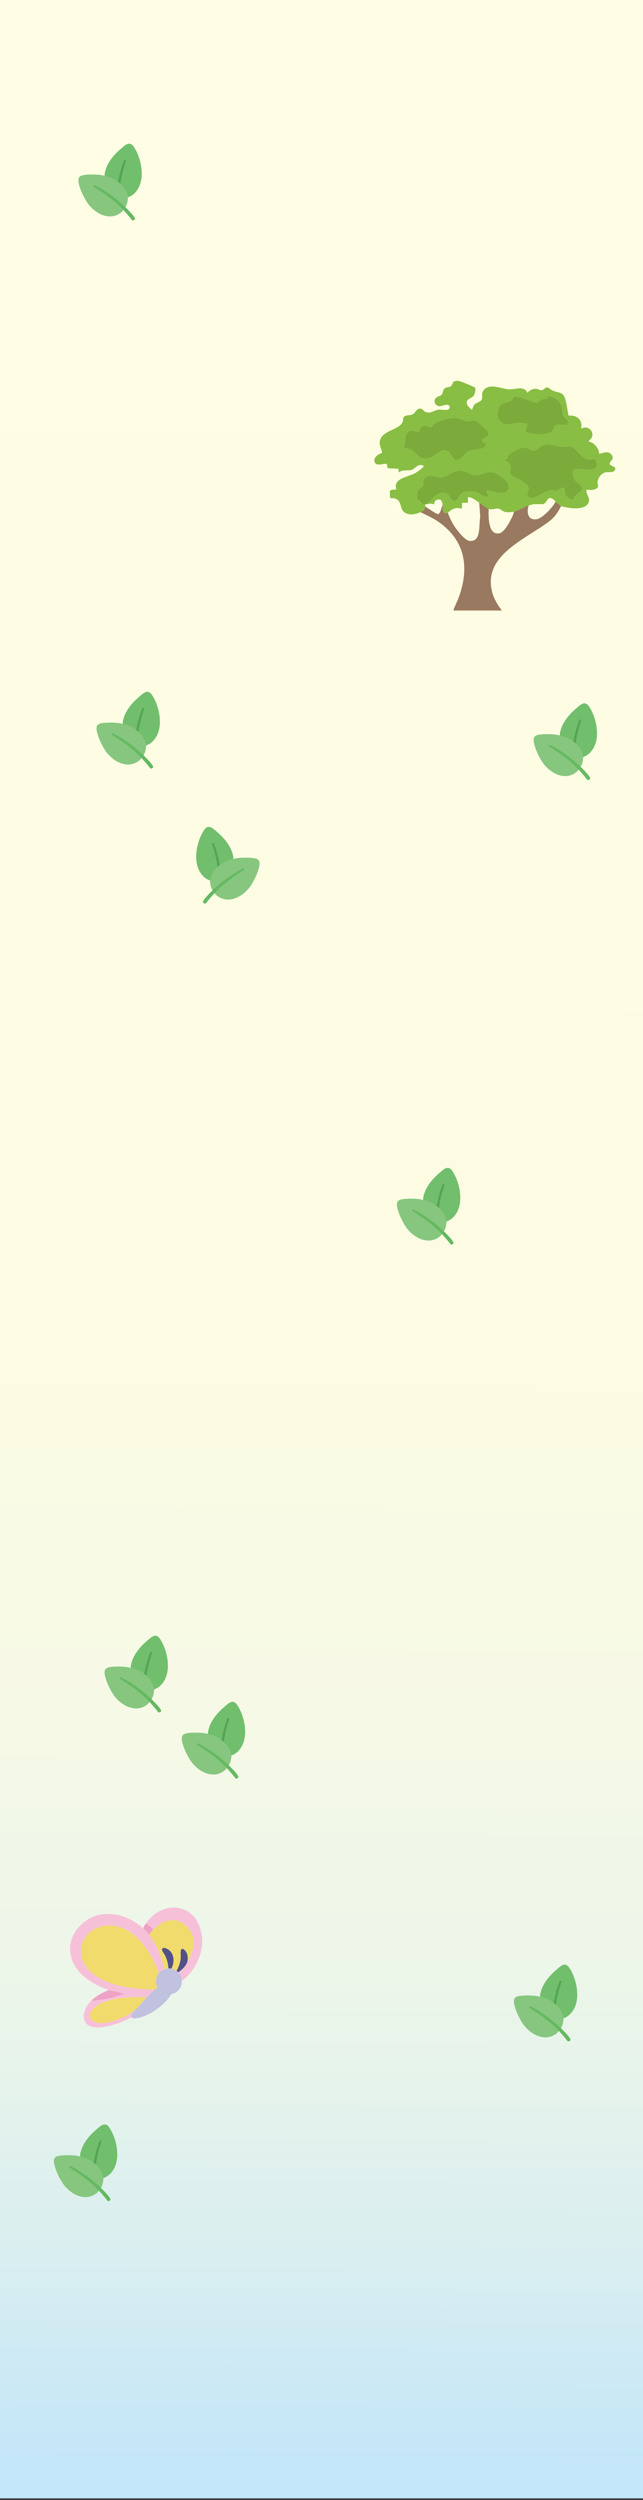 <svg width="393" height="1527" viewBox="0 0 393 1527" fill="none" xmlns="http://www.w3.org/2000/svg">
<rect x="0" y="0" width="393" height="1527" fill="#333333" stroke="none"/>
<g clip-path="url(#clip0_1925_9870)">
<path d="M393 0H0V1526.05H393V0Z" fill="url(#paint0_linear_1925_9870)"/>
<path d="M85.45 113.04C84.16 116.4 81.67 119.41 78.22 120.52C78.28 120.88 77.95 123.17 77.83 123.69C77.59 124.64 77.17 125.74 76.65 126.57C78.08 127.95 81.06 130.97 82.08 132.6C82.37 133.06 82.67 133.56 82.34 134.11C82.14 134.45 81.05 134.9 80.7 134.44C79.01 132.3 77.29 130.25 75.44 128.27L74.26 129.59C67.17 135.45 57.95 130.49 53.45 123.95C51.14 120.58 48.74 115.52 48.02 111.47C47.35 107.65 49.4 107.06 52.65 106.73C55.21 106.48 61.41 106.44 63.71 107.39C63.94 107.49 63.78 107.17 63.95 107.08C63.76 106.32 64.46 103.9 64.74 103.09C66.41 98.29 70.16 94.03 73.94 90.82C76.48 88.66 79.21 85.77 81.84 89.75C85.87 95.83 88.19 105.96 85.45 113.04Z" fill="white"/>
<path d="M78.33 120.24C78.31 120.34 78.27 120.43 78.22 120.52C78.28 120.88 77.95 123.17 77.83 123.69C77.59 124.64 77.17 125.74 76.65 126.57C76.54 126.55 76.43 126.53 76.33 126.49C76.23 126.45 76.14 126.41 76.07 126.35C71.63 122.52 67.59 119.13 62.57 116.01C61.12 115.12 59.52 114.17 58 113.52C57.48 113.3 57.1 113.63 57.58 113.98C63.54 117.71 70.08 122.05 74.89 127.34C75.13 127.6 75.29 127.94 75.44 128.27L74.26 129.59C67.17 135.45 57.95 130.49 53.45 123.95C51.14 120.58 48.74 115.52 48.02 111.47C47.35 107.65 49.4 107.06 52.65 106.73C55.21 106.48 61.41 106.44 63.71 107.39C63.94 107.49 63.78 107.17 63.95 107.08C65.65 107.55 67.47 108.06 69.12 108.86C69.74 109.16 71.66 110.18 72 110.64C72.09 110.77 72.16 110.91 72.17 111.08C72.58 110.94 73.5 111.65 73.5 112.11V112.17C73.6 112.18 73.7 112.19 73.8 112.22C74.59 112.47 76.39 115.07 76.87 115.92C77.34 116.75 78.55 119.43 78.33 120.24Z" fill="#87C67F"/>
<path d="M85.45 113.04C84.16 116.4 81.67 119.41 78.22 120.52C77.65 117.12 76.04 114.48 73.5 112.17V112.11C73.8 108 75.14 102.95 76.59 98.7C76.71 98.49 76.85 97.66 76.37 97.8C75.95 97.93 75.34 99.78 75.18 100.25C74.08 103.67 73.21 107.16 72.4 110.69L72.17 111.08C70.12 109.47 68.35 108.65 65.79 107.84C65.19 107.66 64.58 107.51 63.96 107.43C63.91 107.32 63.97 107.18 63.95 107.08C63.76 106.32 64.46 103.9 64.74 103.09C66.41 98.29 70.16 94.03 73.94 90.82C76.48 88.66 79.21 85.77 81.84 89.75C85.87 95.83 88.19 105.96 85.45 113.04Z" fill="#71BE6D"/>
<path d="M82.34 134.11C82.14 134.45 81.05 134.9 80.7 134.44C79.01 132.3 77.29 130.25 75.44 128.27C70.41 122.88 64.57 118.63 58.35 114.69C58.01 114.47 56.71 114.04 57.24 113.38C57.58 112.96 58.26 113.36 58.72 113.59C64.53 116.46 71.95 122.04 76.65 126.57C78.08 127.95 81.06 130.97 82.08 132.6C82.37 133.06 82.67 133.56 82.34 134.11Z" fill="#64B961"/>
<path d="M72.17 111.08C72.47 109.27 72.9 107.46 73.36 105.68C73.87 103.71 74.54 101.22 75.25 99.34C75.42 98.9 75.92 97.44 76.46 97.58C76.96 97.71 77 97.9 76.92 98.35C76.73 99.32 76.22 100.41 75.95 101.38C75.01 104.76 74.08 108.46 73.67 111.94C73.65 112.1 73.91 112.22 73.5 112.18C73 111.73 72.68 111.49 72.17 111.09V111.08Z" fill="#54A653"/>
<path d="M363.7 454.89C362.41 458.25 359.92 461.26 356.47 462.37C356.53 462.73 356.2 465.02 356.08 465.54C355.84 466.49 355.42 467.59 354.9 468.42C356.33 469.8 359.31 472.82 360.33 474.45C360.62 474.91 360.92 475.41 360.59 475.96C360.39 476.3 359.3 476.75 358.95 476.29C357.26 474.15 355.54 472.1 353.69 470.12L352.51 471.44C345.42 477.3 336.2 472.34 331.7 465.8C329.39 462.43 326.99 457.37 326.27 453.32C325.6 449.5 327.65 448.91 330.9 448.58C333.46 448.33 339.66 448.29 341.96 449.24C342.19 449.34 342.03 449.02 342.2 448.93C342.01 448.17 342.71 445.75 342.99 444.94C344.66 440.14 348.41 435.88 352.19 432.67C354.73 430.51 357.46 427.62 360.09 431.6C364.12 437.68 366.44 447.81 363.7 454.89Z" fill="white"/>
<path d="M356.58 462.09C356.56 462.19 356.52 462.28 356.47 462.37C356.53 462.73 356.2 465.02 356.08 465.54C355.84 466.49 355.42 467.59 354.9 468.42C354.79 468.4 354.68 468.38 354.58 468.34C354.48 468.3 354.39 468.26 354.32 468.2C349.88 464.37 345.84 460.98 340.82 457.86C339.37 456.97 337.77 456.02 336.25 455.37C335.73 455.15 335.35 455.48 335.83 455.83C341.79 459.56 348.33 463.9 353.14 469.19C353.38 469.45 353.54 469.79 353.69 470.12L352.51 471.44C345.42 477.3 336.2 472.34 331.7 465.8C329.39 462.43 326.99 457.37 326.27 453.32C325.6 449.5 327.65 448.91 330.9 448.58C333.46 448.33 339.66 448.29 341.96 449.24C342.19 449.34 342.03 449.02 342.2 448.93C343.9 449.4 345.72 449.91 347.37 450.71C347.99 451.01 349.91 452.03 350.25 452.49C350.34 452.62 350.41 452.76 350.42 452.93C350.83 452.79 351.75 453.5 351.75 453.96V454.02C351.85 454.03 351.95 454.04 352.05 454.07C352.84 454.32 354.64 456.92 355.12 457.77C355.59 458.6 356.8 461.28 356.58 462.09Z" fill="#87C67F"/>
<path d="M363.7 454.89C362.41 458.25 359.92 461.26 356.47 462.37C355.9 458.97 354.29 456.33 351.75 454.02V453.96C352.05 449.85 353.39 444.8 354.84 440.55C354.96 440.34 355.1 439.51 354.62 439.65C354.2 439.78 353.59 441.63 353.43 442.1C352.33 445.52 351.46 449.01 350.65 452.54L350.42 452.93C348.37 451.32 346.6 450.5 344.04 449.69C343.44 449.51 342.83 449.36 342.21 449.28C342.16 449.17 342.22 449.03 342.2 448.93C342.01 448.17 342.71 445.75 342.99 444.94C344.66 440.14 348.41 435.88 352.19 432.67C354.73 430.51 357.46 427.62 360.09 431.6C364.12 437.68 366.44 447.81 363.7 454.89Z" fill="#71BE6D"/>
<path d="M360.59 475.96C360.39 476.3 359.3 476.75 358.95 476.29C357.26 474.15 355.54 472.1 353.69 470.12C348.66 464.73 342.82 460.48 336.6 456.54C336.26 456.32 334.96 455.89 335.49 455.23C335.83 454.81 336.51 455.21 336.97 455.44C342.78 458.31 350.2 463.89 354.9 468.42C356.33 469.8 359.31 472.82 360.33 474.45C360.62 474.91 360.92 475.41 360.59 475.96Z" fill="#64B961"/>
<path d="M350.43 452.93C350.73 451.12 351.16 449.31 351.62 447.53C352.13 445.56 352.8 443.07 353.51 441.19C353.68 440.75 354.18 439.29 354.72 439.43C355.22 439.56 355.26 439.75 355.18 440.2C354.99 441.17 354.48 442.26 354.21 443.23C353.27 446.61 352.34 450.31 351.93 453.79C351.91 453.95 352.17 454.07 351.76 454.03C351.26 453.58 350.94 453.34 350.43 452.94V452.93Z" fill="#54A653"/>
<path d="M96.54 447.83C95.25 451.19 92.76 454.2 89.31 455.31C89.37 455.67 89.04 457.96 88.92 458.48C88.68 459.43 88.26 460.53 87.74 461.36C89.17 462.74 92.15 465.76 93.17 467.39C93.46 467.85 93.76 468.35 93.43 468.9C93.23 469.24 92.14 469.69 91.79 469.23C90.1 467.09 88.38 465.04 86.53 463.06L85.35 464.38C78.26 470.24 69.04 465.28 64.54 458.74C62.23 455.37 59.83 450.31 59.11 446.26C58.44 442.44 60.49 441.85 63.74 441.52C66.3 441.27 72.5 441.23 74.8 442.18C75.03 442.28 74.87 441.96 75.04 441.87C74.85 441.11 75.55 438.69 75.83 437.88C77.5 433.08 81.25 428.82 85.03 425.61C87.57 423.45 90.3 420.56 92.93 424.54C96.96 430.62 99.28 440.75 96.54 447.83Z" fill="white"/>
<path d="M89.42 455.03C89.4 455.13 89.36 455.22 89.31 455.31C89.37 455.67 89.04 457.96 88.92 458.48C88.68 459.43 88.26 460.53 87.74 461.36C87.63 461.34 87.52 461.32 87.42 461.28C87.32 461.24 87.23 461.2 87.16 461.14C82.72 457.31 78.68 453.92 73.66 450.8C72.21 449.91 70.61 448.96 69.09 448.31C68.57 448.09 68.19 448.42 68.67 448.77C74.63 452.5 81.17 456.84 85.98 462.13C86.22 462.39 86.38 462.73 86.53 463.06L85.35 464.38C78.26 470.24 69.04 465.28 64.54 458.74C62.23 455.37 59.83 450.31 59.11 446.26C58.44 442.44 60.49 441.85 63.74 441.52C66.3 441.27 72.5 441.23 74.8 442.18C75.03 442.28 74.87 441.96 75.04 441.87C76.74 442.34 78.56 442.85 80.21 443.65C80.83 443.95 82.75 444.97 83.09 445.43C83.18 445.56 83.25 445.7 83.26 445.87C83.67 445.73 84.59 446.44 84.59 446.9V446.96C84.69 446.97 84.79 446.98 84.89 447.01C85.68 447.26 87.48 449.86 87.96 450.71C88.43 451.54 89.64 454.22 89.42 455.03Z" fill="#87C67F"/>
<path d="M96.54 447.83C95.25 451.19 92.76 454.2 89.31 455.31C88.74 451.91 87.13 449.27 84.59 446.96V446.9C84.89 442.79 86.23 437.74 87.68 433.49C87.8 433.28 87.94 432.45 87.46 432.59C87.04 432.72 86.43 434.57 86.27 435.04C85.17 438.46 84.3 441.95 83.49 445.48L83.26 445.87C81.21 444.26 79.44 443.44 76.88 442.63C76.28 442.45 75.67 442.3 75.05 442.22C75 442.11 75.06 441.97 75.04 441.87C74.85 441.11 75.55 438.69 75.83 437.88C77.5 433.08 81.25 428.82 85.03 425.61C87.57 423.45 90.3 420.56 92.93 424.54C96.96 430.62 99.28 440.75 96.54 447.83Z" fill="#71BE6D"/>
<path d="M93.43 468.9C93.23 469.24 92.14 469.69 91.79 469.23C90.1 467.09 88.38 465.04 86.53 463.06C81.5 457.67 75.66 453.42 69.44 449.48C69.1 449.26 67.8 448.83 68.33 448.17C68.67 447.75 69.35 448.15 69.81 448.38C75.62 451.25 83.04 456.83 87.74 461.36C89.17 462.74 92.15 465.76 93.17 467.39C93.46 467.85 93.76 468.35 93.43 468.9Z" fill="#64B961"/>
<path d="M83.26 445.87C83.56 444.06 83.99 442.25 84.45 440.47C84.96 438.5 85.63 436.01 86.34 434.13C86.51 433.69 87.01 432.23 87.55 432.37C88.05 432.5 88.09 432.69 88.01 433.14C87.82 434.11 87.31 435.2 87.04 436.17C86.1 439.55 85.17 443.25 84.76 446.73C84.74 446.89 85 447.01 84.59 446.97C84.09 446.52 83.77 446.28 83.26 445.88V445.87Z" fill="#54A653"/>
<path d="M121.1 530.32C122.39 533.68 124.88 536.69 128.33 537.8C128.27 538.16 128.6 540.45 128.72 540.97C128.96 541.92 129.38 543.02 129.9 543.85C128.47 545.23 125.49 548.25 124.47 549.88C124.18 550.34 123.88 550.84 124.21 551.39C124.41 551.73 125.5 552.18 125.85 551.72C127.54 549.58 129.26 547.53 131.11 545.55L132.29 546.87C139.38 552.73 148.6 547.77 153.1 541.23C155.41 537.86 157.81 532.8 158.53 528.75C159.2 524.93 157.15 524.34 153.9 524.01C151.34 523.76 145.14 523.72 142.84 524.67C142.61 524.77 142.77 524.45 142.6 524.36C142.79 523.6 142.09 521.18 141.81 520.37C140.14 515.57 136.39 511.31 132.61 508.1C130.07 505.94 127.34 503.05 124.71 507.03C120.68 513.11 118.36 523.24 121.1 530.32Z" fill="white"/>
<path d="M128.22 537.52C128.24 537.62 128.28 537.71 128.33 537.8C128.27 538.16 128.6 540.45 128.72 540.97C128.96 541.92 129.38 543.02 129.9 543.85C130.01 543.83 130.12 543.81 130.22 543.77C130.32 543.73 130.41 543.69 130.48 543.63C134.92 539.8 138.96 536.41 143.98 533.29C145.43 532.4 147.03 531.45 148.55 530.8C149.07 530.58 149.45 530.91 148.97 531.26C143.01 534.99 136.47 539.33 131.66 544.62C131.42 544.88 131.26 545.22 131.11 545.55L132.29 546.87C139.38 552.73 148.6 547.77 153.1 541.23C155.41 537.86 157.81 532.8 158.53 528.75C159.2 524.93 157.15 524.34 153.9 524.01C151.34 523.76 145.14 523.72 142.84 524.67C142.61 524.77 142.77 524.45 142.6 524.36C140.9 524.83 139.08 525.34 137.43 526.14C136.81 526.44 134.89 527.46 134.55 527.92C134.46 528.05 134.39 528.19 134.38 528.36C133.97 528.22 133.05 528.93 133.05 529.39V529.45C132.95 529.46 132.85 529.47 132.75 529.5C131.96 529.75 130.16 532.35 129.68 533.2C129.21 534.03 128 536.71 128.22 537.52Z" fill="#87C67F"/>
<path d="M121.1 530.32C122.39 533.68 124.88 536.69 128.33 537.8C128.9 534.4 130.51 531.76 133.05 529.45V529.39C132.75 525.28 131.41 520.23 129.96 515.98C129.84 515.77 129.7 514.94 130.18 515.08C130.6 515.21 131.21 517.06 131.37 517.53C132.47 520.95 133.34 524.44 134.15 527.97L134.38 528.36C136.43 526.75 138.2 525.93 140.76 525.12C141.36 524.94 141.97 524.79 142.59 524.71C142.64 524.6 142.58 524.46 142.6 524.36C142.79 523.6 142.09 521.18 141.81 520.37C140.14 515.57 136.39 511.31 132.61 508.1C130.07 505.94 127.34 503.05 124.71 507.03C120.68 513.11 118.36 523.24 121.1 530.32Z" fill="#71BE6D"/>
<path d="M124.21 551.39C124.41 551.73 125.5 552.18 125.85 551.72C127.54 549.58 129.26 547.53 131.11 545.55C136.14 540.16 141.98 535.91 148.2 531.97C148.54 531.75 149.84 531.32 149.31 530.66C148.97 530.24 148.29 530.64 147.83 530.87C142.02 533.74 134.6 539.32 129.9 543.85C128.47 545.23 125.49 548.25 124.47 549.88C124.18 550.34 123.88 550.84 124.21 551.39Z" fill="#64B961"/>
<path d="M134.37 528.36C134.07 526.55 133.64 524.74 133.18 522.96C132.67 520.99 132 518.5 131.29 516.62C131.12 516.18 130.62 514.72 130.08 514.86C129.58 514.99 129.54 515.18 129.62 515.63C129.81 516.6 130.32 517.69 130.59 518.66C131.53 522.04 132.46 525.74 132.87 529.22C132.89 529.38 132.63 529.5 133.04 529.46C133.54 529.01 133.86 528.77 134.37 528.37V528.36Z" fill="#54A653"/>
<path d="M101.44 1024.4C100.15 1027.76 97.66 1030.77 94.21 1031.88C94.27 1032.24 93.94 1034.53 93.82 1035.05C93.58 1036 93.16 1037.1 92.64 1037.93C94.07 1039.31 97.05 1042.33 98.07 1043.96C98.36 1044.42 98.66 1044.92 98.33 1045.47C98.13 1045.81 97.04 1046.26 96.69 1045.8C95 1043.66 93.28 1041.61 91.43 1039.63L90.25 1040.95C83.16 1046.81 73.94 1041.85 69.44 1035.31C67.13 1031.94 64.73 1026.88 64.01 1022.83C63.34 1019.01 65.39 1018.42 68.64 1018.09C71.2 1017.84 77.4 1017.8 79.7 1018.75C79.93 1018.85 79.77 1018.53 79.94 1018.44C79.75 1017.68 80.45 1015.26 80.73 1014.45C82.4 1009.65 86.15 1005.39 89.93 1002.18C92.47 1000.02 95.2 997.13 97.83 1001.11C101.86 1007.19 104.18 1017.32 101.44 1024.4Z" fill="white"/>
<path d="M94.32 1031.6C94.3 1031.7 94.26 1031.79 94.21 1031.88C94.27 1032.24 93.94 1034.53 93.82 1035.05C93.58 1036 93.16 1037.1 92.64 1037.93C92.53 1037.91 92.42 1037.89 92.32 1037.85C92.22 1037.81 92.13 1037.77 92.06 1037.71C87.62 1033.88 83.58 1030.49 78.56 1027.37C77.11 1026.48 75.51 1025.53 73.99 1024.88C73.47 1024.66 73.09 1024.99 73.57 1025.34C79.53 1029.07 86.07 1033.41 90.88 1038.7C91.12 1038.96 91.28 1039.3 91.43 1039.63L90.25 1040.95C83.16 1046.81 73.94 1041.85 69.44 1035.31C67.13 1031.94 64.73 1026.88 64.01 1022.83C63.34 1019.01 65.39 1018.42 68.64 1018.09C71.2 1017.84 77.4 1017.8 79.7 1018.75C79.93 1018.85 79.77 1018.53 79.94 1018.44C81.64 1018.91 83.46 1019.42 85.11 1020.22C85.73 1020.52 87.65 1021.54 87.99 1022C88.08 1022.13 88.15 1022.27 88.16 1022.44C88.57 1022.3 89.49 1023.01 89.49 1023.47V1023.53C89.59 1023.54 89.69 1023.55 89.79 1023.58C90.58 1023.83 92.38 1026.43 92.86 1027.28C93.33 1028.11 94.54 1030.79 94.32 1031.6Z" fill="#87C67F"/>
<path d="M101.44 1024.4C100.15 1027.76 97.66 1030.77 94.21 1031.88C93.64 1028.48 92.03 1025.84 89.49 1023.53V1023.47C89.79 1019.36 91.13 1014.31 92.58 1010.06C92.7 1009.85 92.84 1009.02 92.36 1009.16C91.94 1009.29 91.33 1011.14 91.17 1011.61C90.07 1015.03 89.2 1018.52 88.39 1022.05L88.16 1022.44C86.11 1020.83 84.34 1020.01 81.78 1019.2C81.18 1019.02 80.57 1018.87 79.95 1018.79C79.9 1018.68 79.96 1018.54 79.94 1018.44C79.75 1017.68 80.45 1015.26 80.73 1014.45C82.4 1009.65 86.15 1005.39 89.93 1002.18C92.47 1000.02 95.2 997.13 97.83 1001.11C101.86 1007.19 104.18 1017.32 101.44 1024.4Z" fill="#71BE6D"/>
<path d="M98.33 1045.47C98.13 1045.81 97.04 1046.26 96.69 1045.8C95 1043.66 93.28 1041.61 91.43 1039.63C86.4 1034.24 80.56 1029.99 74.34 1026.05C74 1025.83 72.7 1025.4 73.23 1024.74C73.57 1024.32 74.25 1024.72 74.71 1024.95C80.52 1027.82 87.94 1033.4 92.64 1037.93C94.07 1039.31 97.05 1042.33 98.07 1043.96C98.36 1044.42 98.66 1044.92 98.33 1045.47Z" fill="#64B961"/>
<path d="M88.16 1022.44C88.46 1020.63 88.89 1018.82 89.35 1017.04C89.86 1015.07 90.53 1012.58 91.24 1010.7C91.41 1010.26 91.91 1008.8 92.45 1008.94C92.95 1009.07 92.99 1009.26 92.91 1009.71C92.72 1010.68 92.21 1011.77 91.94 1012.74C91 1016.12 90.07 1019.82 89.66 1023.3C89.64 1023.46 89.9 1023.58 89.49 1023.54C88.99 1023.09 88.67 1022.85 88.16 1022.45V1022.44Z" fill="#54A653"/>
<path d="M280.14 738.61C278.85 741.97 276.36 744.98 272.91 746.09C272.97 746.45 272.64 748.74 272.52 749.26C272.28 750.21 271.86 751.31 271.34 752.14C272.77 753.52 275.75 756.54 276.77 758.17C277.06 758.63 277.36 759.13 277.03 759.68C276.83 760.02 275.74 760.47 275.39 760.01C273.7 757.87 271.98 755.82 270.13 753.84L268.95 755.16C261.86 761.02 252.64 756.06 248.14 749.52C245.83 746.15 243.43 741.09 242.71 737.04C242.04 733.22 244.09 732.63 247.34 732.3C249.9 732.05 256.1 732.01 258.4 732.96C258.63 733.06 258.47 732.74 258.64 732.65C258.45 731.89 259.15 729.47 259.43 728.66C261.1 723.86 264.85 719.6 268.63 716.39C271.17 714.23 273.9 711.34 276.53 715.32C280.56 721.4 282.88 731.53 280.14 738.61Z" fill="white"/>
<path d="M273.02 745.81C273 745.91 272.96 746 272.91 746.09C272.97 746.45 272.64 748.74 272.52 749.26C272.28 750.21 271.86 751.31 271.34 752.14C271.23 752.12 271.12 752.1 271.02 752.06C270.92 752.02 270.83 751.98 270.76 751.92C266.32 748.09 262.28 744.7 257.26 741.58C255.81 740.69 254.21 739.74 252.69 739.09C252.17 738.87 251.79 739.2 252.27 739.55C258.23 743.28 264.77 747.62 269.58 752.91C269.82 753.17 269.98 753.51 270.13 753.84L268.95 755.16C261.86 761.02 252.64 756.06 248.14 749.52C245.83 746.15 243.43 741.09 242.71 737.04C242.04 733.22 244.09 732.63 247.34 732.3C249.9 732.05 256.1 732.01 258.4 732.96C258.63 733.06 258.47 732.74 258.64 732.65C260.34 733.12 262.16 733.63 263.81 734.43C264.43 734.73 266.35 735.75 266.69 736.21C266.78 736.34 266.85 736.48 266.86 736.65C267.27 736.51 268.19 737.22 268.19 737.68V737.74C268.29 737.75 268.39 737.76 268.49 737.79C269.28 738.04 271.08 740.64 271.56 741.49C272.03 742.32 273.24 745 273.02 745.81Z" fill="#87C67F"/>
<path d="M280.14 738.61C278.85 741.97 276.36 744.98 272.91 746.09C272.34 742.69 270.73 740.05 268.19 737.74V737.68C268.49 733.57 269.83 728.52 271.28 724.27C271.4 724.06 271.54 723.23 271.06 723.37C270.64 723.5 270.03 725.35 269.87 725.82C268.77 729.24 267.9 732.73 267.09 736.26L266.86 736.65C264.81 735.04 263.04 734.22 260.48 733.41C259.88 733.23 259.27 733.08 258.65 733C258.6 732.89 258.66 732.75 258.64 732.65C258.45 731.89 259.15 729.47 259.43 728.66C261.1 723.86 264.85 719.6 268.63 716.39C271.17 714.23 273.9 711.34 276.53 715.32C280.56 721.4 282.88 731.53 280.14 738.61Z" fill="#71BE6D"/>
<path d="M277.03 759.68C276.83 760.02 275.74 760.47 275.39 760.01C273.7 757.87 271.98 755.82 270.13 753.84C265.1 748.45 259.26 744.2 253.04 740.26C252.7 740.04 251.4 739.61 251.93 738.95C252.27 738.53 252.95 738.93 253.41 739.16C259.22 742.03 266.64 747.61 271.34 752.14C272.77 753.52 275.75 756.54 276.77 758.17C277.06 758.63 277.36 759.13 277.03 759.68Z" fill="#64B961"/>
<path d="M266.86 736.65C267.16 734.84 267.59 733.03 268.05 731.25C268.56 729.28 269.23 726.79 269.94 724.91C270.11 724.47 270.61 723.01 271.15 723.15C271.65 723.28 271.69 723.47 271.61 723.92C271.42 724.89 270.91 725.98 270.64 726.95C269.7 730.33 268.77 734.03 268.36 737.51C268.34 737.67 268.6 737.79 268.19 737.75C267.69 737.3 267.37 737.06 266.86 736.66V736.65Z" fill="#54A653"/>
<path d="M148.64 1064.78C147.35 1068.14 144.86 1071.15 141.41 1072.26C141.47 1072.62 141.14 1074.91 141.02 1075.43C140.78 1076.38 140.36 1077.48 139.84 1078.31C141.27 1079.69 144.25 1082.71 145.27 1084.34C145.56 1084.8 145.86 1085.3 145.53 1085.85C145.33 1086.19 144.24 1086.64 143.89 1086.18C142.2 1084.04 140.48 1081.99 138.63 1080.01L137.45 1081.33C130.36 1087.19 121.14 1082.23 116.64 1075.69C114.33 1072.32 111.93 1067.26 111.21 1063.21C110.54 1059.39 112.59 1058.8 115.84 1058.47C118.4 1058.22 124.6 1058.18 126.9 1059.13C127.13 1059.23 126.97 1058.91 127.14 1058.82C126.95 1058.06 127.65 1055.64 127.93 1054.83C129.6 1050.03 133.35 1045.77 137.13 1042.56C139.67 1040.4 142.4 1037.51 145.03 1041.49C149.06 1047.57 151.38 1057.7 148.64 1064.78Z" fill="white"/>
<path d="M141.52 1071.98C141.5 1072.08 141.46 1072.17 141.41 1072.26C141.47 1072.62 141.14 1074.91 141.02 1075.43C140.78 1076.38 140.36 1077.48 139.84 1078.31C139.73 1078.29 139.62 1078.27 139.52 1078.23C139.42 1078.19 139.33 1078.15 139.26 1078.09C134.82 1074.26 130.78 1070.87 125.76 1067.75C124.31 1066.86 122.71 1065.91 121.19 1065.26C120.67 1065.04 120.29 1065.37 120.77 1065.72C126.73 1069.45 133.27 1073.79 138.08 1079.08C138.32 1079.34 138.48 1079.68 138.63 1080.01L137.45 1081.33C130.36 1087.19 121.14 1082.23 116.64 1075.69C114.33 1072.32 111.93 1067.26 111.21 1063.21C110.54 1059.39 112.59 1058.8 115.84 1058.47C118.4 1058.22 124.6 1058.18 126.9 1059.13C127.13 1059.23 126.97 1058.91 127.14 1058.82C128.84 1059.29 130.66 1059.8 132.31 1060.6C132.93 1060.9 134.85 1061.92 135.19 1062.38C135.28 1062.51 135.35 1062.65 135.36 1062.82C135.77 1062.68 136.69 1063.39 136.69 1063.85V1063.91C136.79 1063.92 136.89 1063.93 136.99 1063.96C137.78 1064.21 139.58 1066.81 140.06 1067.66C140.53 1068.49 141.74 1071.17 141.52 1071.98Z" fill="#87C67F"/>
<path d="M148.64 1064.78C147.35 1068.14 144.86 1071.15 141.41 1072.26C140.84 1068.86 139.23 1066.22 136.69 1063.91V1063.85C136.99 1059.74 138.33 1054.69 139.78 1050.44C139.9 1050.23 140.04 1049.4 139.56 1049.54C139.14 1049.67 138.53 1051.52 138.37 1051.99C137.27 1055.41 136.4 1058.9 135.59 1062.43L135.36 1062.82C133.31 1061.21 131.54 1060.39 128.98 1059.58C128.38 1059.4 127.77 1059.25 127.15 1059.17C127.1 1059.06 127.16 1058.92 127.14 1058.82C126.95 1058.06 127.65 1055.64 127.93 1054.83C129.6 1050.03 133.35 1045.77 137.13 1042.56C139.67 1040.4 142.4 1037.51 145.03 1041.49C149.06 1047.57 151.38 1057.7 148.64 1064.78Z" fill="#71BE6D"/>
<path d="M145.53 1085.85C145.33 1086.19 144.24 1086.64 143.89 1086.18C142.2 1084.04 140.48 1081.99 138.63 1080.01C133.6 1074.62 127.76 1070.37 121.54 1066.43C121.2 1066.21 119.9 1065.78 120.43 1065.12C120.77 1064.7 121.45 1065.1 121.91 1065.33C127.72 1068.2 135.14 1073.78 139.84 1078.31C141.27 1079.69 144.25 1082.71 145.27 1084.34C145.56 1084.8 145.86 1085.3 145.53 1085.85Z" fill="#64B961"/>
<path d="M135.36 1062.82C135.66 1061.01 136.09 1059.2 136.55 1057.42C137.06 1055.45 137.73 1052.96 138.44 1051.08C138.61 1050.64 139.11 1049.18 139.65 1049.32C140.15 1049.45 140.19 1049.64 140.11 1050.09C139.92 1051.06 139.41 1052.15 139.14 1053.12C138.2 1056.5 137.27 1060.2 136.86 1063.68C136.84 1063.84 137.1 1063.96 136.69 1063.92C136.19 1063.47 135.87 1063.23 135.36 1062.83V1062.82Z" fill="#54A653"/>
<path d="M351.63 1225.32C350.34 1228.68 347.85 1231.69 344.4 1232.8C344.46 1233.16 344.13 1235.45 344.01 1235.97C343.77 1236.92 343.35 1238.02 342.83 1238.85C344.26 1240.23 347.24 1243.25 348.26 1244.88C348.55 1245.34 348.85 1245.84 348.52 1246.39C348.32 1246.73 347.23 1247.18 346.88 1246.72C345.19 1244.58 343.47 1242.53 341.62 1240.55L340.44 1241.87C333.35 1247.73 324.13 1242.77 319.63 1236.23C317.32 1232.86 314.92 1227.8 314.2 1223.75C313.53 1219.93 315.58 1219.34 318.83 1219.01C321.39 1218.76 327.59 1218.72 329.89 1219.67C330.12 1219.77 329.96 1219.45 330.13 1219.36C329.94 1218.6 330.64 1216.18 330.92 1215.37C332.59 1210.57 336.34 1206.31 340.12 1203.1C342.66 1200.94 345.39 1198.05 348.02 1202.03C352.05 1208.11 354.37 1218.24 351.63 1225.32Z" fill="white"/>
<path d="M344.51 1232.52C344.49 1232.62 344.45 1232.71 344.4 1232.8C344.46 1233.16 344.13 1235.45 344.01 1235.97C343.77 1236.92 343.35 1238.02 342.83 1238.85C342.72 1238.83 342.61 1238.81 342.51 1238.77C342.41 1238.73 342.32 1238.69 342.25 1238.63C337.81 1234.8 333.77 1231.41 328.75 1228.29C327.3 1227.4 325.7 1226.45 324.18 1225.8C323.66 1225.58 323.28 1225.91 323.76 1226.26C329.72 1229.99 336.26 1234.33 341.07 1239.62C341.31 1239.88 341.47 1240.22 341.62 1240.55L340.44 1241.87C333.35 1247.73 324.13 1242.77 319.63 1236.23C317.32 1232.86 314.92 1227.8 314.2 1223.75C313.53 1219.93 315.58 1219.34 318.83 1219.01C321.39 1218.76 327.59 1218.72 329.89 1219.67C330.12 1219.77 329.96 1219.45 330.13 1219.36C331.83 1219.83 333.65 1220.34 335.3 1221.14C335.92 1221.44 337.84 1222.46 338.18 1222.92C338.27 1223.05 338.34 1223.19 338.35 1223.36C338.76 1223.22 339.68 1223.93 339.68 1224.39V1224.45C339.78 1224.46 339.88 1224.47 339.98 1224.5C340.77 1224.75 342.57 1227.35 343.05 1228.2C343.52 1229.03 344.73 1231.71 344.51 1232.52Z" fill="#87C67F"/>
<path d="M351.63 1225.32C350.34 1228.68 347.85 1231.69 344.4 1232.8C343.83 1229.4 342.22 1226.76 339.68 1224.45V1224.39C339.98 1220.28 341.32 1215.23 342.77 1210.98C342.89 1210.77 343.03 1209.94 342.55 1210.08C342.13 1210.21 341.52 1212.06 341.36 1212.53C340.26 1215.95 339.39 1219.44 338.58 1222.97L338.35 1223.36C336.3 1221.75 334.53 1220.93 331.97 1220.12C331.37 1219.94 330.76 1219.79 330.14 1219.71C330.09 1219.6 330.15 1219.46 330.13 1219.36C329.94 1218.6 330.64 1216.18 330.92 1215.37C332.59 1210.57 336.34 1206.31 340.12 1203.1C342.66 1200.94 345.39 1198.05 348.02 1202.03C352.05 1208.11 354.37 1218.24 351.63 1225.32Z" fill="#71BE6D"/>
<path d="M348.52 1246.39C348.32 1246.73 347.23 1247.18 346.88 1246.72C345.19 1244.58 343.47 1242.53 341.62 1240.55C336.59 1235.16 330.75 1230.91 324.53 1226.97C324.19 1226.75 322.89 1226.32 323.42 1225.66C323.76 1225.24 324.44 1225.64 324.9 1225.87C330.71 1228.74 338.13 1234.32 342.83 1238.85C344.26 1240.23 347.24 1243.25 348.26 1244.88C348.55 1245.34 348.85 1245.84 348.52 1246.39Z" fill="#64B961"/>
<path d="M338.35 1223.36C338.65 1221.55 339.08 1219.74 339.54 1217.96C340.05 1215.99 340.72 1213.5 341.43 1211.62C341.6 1211.18 342.1 1209.72 342.64 1209.86C343.14 1209.99 343.18 1210.18 343.1 1210.63C342.91 1211.6 342.4 1212.69 342.13 1213.66C341.19 1217.04 340.26 1220.74 339.85 1224.22C339.83 1224.38 340.09 1224.5 339.68 1224.46C339.18 1224.01 338.86 1223.77 338.35 1223.37V1223.36Z" fill="#54A653"/>
<path d="M70.48 1322.89C69.19 1326.25 66.7 1329.26 63.25 1330.37C63.31 1330.73 62.98 1333.02 62.86 1333.54C62.62 1334.49 62.2 1335.59 61.68 1336.42C63.11 1337.8 66.09 1340.82 67.11 1342.45C67.4 1342.91 67.7 1343.41 67.37 1343.96C67.17 1344.3 66.08 1344.75 65.73 1344.29C64.04 1342.15 62.32 1340.1 60.47 1338.12L59.29 1339.44C52.2 1345.3 42.98 1340.34 38.48 1333.8C36.17 1330.43 33.77 1325.37 33.05 1321.32C32.38 1317.5 34.43 1316.91 37.68 1316.58C40.24 1316.33 46.44 1316.29 48.74 1317.24C48.97 1317.34 48.81 1317.02 48.98 1316.93C48.79 1316.17 49.49 1313.75 49.77 1312.94C51.44 1308.14 55.19 1303.88 58.97 1300.67C61.51 1298.51 64.24 1295.62 66.87 1299.6C70.9 1305.68 73.22 1315.81 70.48 1322.89Z" fill="white"/>
<path d="M63.36 1330.09C63.34 1330.19 63.3 1330.28 63.25 1330.37C63.31 1330.73 62.98 1333.02 62.86 1333.54C62.62 1334.49 62.2 1335.59 61.68 1336.42C61.57 1336.4 61.46 1336.38 61.36 1336.34C61.26 1336.3 61.17 1336.26 61.1 1336.2C56.66 1332.37 52.62 1328.98 47.6 1325.86C46.15 1324.97 44.55 1324.02 43.03 1323.37C42.51 1323.15 42.13 1323.48 42.61 1323.83C48.57 1327.56 55.11 1331.9 59.92 1337.19C60.16 1337.45 60.32 1337.79 60.47 1338.12L59.29 1339.44C52.2 1345.3 42.98 1340.34 38.48 1333.8C36.17 1330.43 33.77 1325.37 33.05 1321.32C32.38 1317.5 34.43 1316.91 37.68 1316.58C40.24 1316.33 46.44 1316.29 48.74 1317.24C48.97 1317.34 48.81 1317.02 48.98 1316.93C50.68 1317.4 52.5 1317.91 54.15 1318.71C54.77 1319.01 56.69 1320.03 57.03 1320.49C57.12 1320.62 57.19 1320.76 57.2 1320.93C57.61 1320.79 58.53 1321.5 58.53 1321.96V1322.02C58.63 1322.03 58.73 1322.04 58.83 1322.07C59.62 1322.32 61.42 1324.92 61.9 1325.77C62.37 1326.6 63.58 1329.28 63.36 1330.09Z" fill="#87C67F"/>
<path d="M70.48 1322.89C69.19 1326.25 66.7 1329.26 63.25 1330.37C62.68 1326.97 61.07 1324.33 58.53 1322.02V1321.96C58.83 1317.85 60.17 1312.8 61.62 1308.55C61.74 1308.34 61.88 1307.51 61.4 1307.65C60.98 1307.78 60.37 1309.63 60.21 1310.1C59.11 1313.52 58.24 1317.01 57.43 1320.54L57.2 1320.93C55.15 1319.32 53.38 1318.5 50.82 1317.69C50.22 1317.51 49.61 1317.36 48.99 1317.28C48.94 1317.17 49 1317.03 48.98 1316.93C48.79 1316.17 49.49 1313.75 49.77 1312.94C51.44 1308.14 55.19 1303.88 58.97 1300.67C61.51 1298.51 64.24 1295.62 66.87 1299.6C70.9 1305.68 73.22 1315.81 70.48 1322.89Z" fill="#71BE6D"/>
<path d="M67.37 1343.96C67.17 1344.3 66.08 1344.75 65.73 1344.29C64.04 1342.15 62.32 1340.1 60.47 1338.12C55.44 1332.73 49.6 1328.48 43.38 1324.54C43.04 1324.32 41.74 1323.89 42.27 1323.23C42.61 1322.81 43.29 1323.21 43.75 1323.44C49.56 1326.31 56.98 1331.89 61.68 1336.42C63.11 1337.8 66.09 1340.82 67.11 1342.45C67.4 1342.91 67.7 1343.41 67.37 1343.96Z" fill="#64B961"/>
<path d="M57.2 1320.93C57.5 1319.12 57.93 1317.31 58.39 1315.53C58.9 1313.56 59.57 1311.07 60.28 1309.19C60.45 1308.75 60.95 1307.29 61.49 1307.43C61.99 1307.56 62.03 1307.75 61.95 1308.2C61.76 1309.17 61.25 1310.26 60.98 1311.23C60.04 1314.61 59.11 1318.31 58.7 1321.79C58.68 1321.95 58.94 1322.07 58.53 1322.03C58.03 1321.58 57.71 1321.34 57.2 1320.94V1320.93Z" fill="#54A653"/>
<path d="M100.37 1202.91C99.21 1203.34 97.85 1204.29 97.06 1205.27C95.5 1200.75 93.34 1196.29 90.76 1192.26C86.55 1185.69 80.32 1179.02 72.54 1176.91C53.18 1171.66 40.47 1193.16 57.36 1205.97C67.48 1213.63 82.25 1214.89 94.54 1215.36C92.94 1216.97 91.25 1218.48 89.66 1220.09C89.39 1219.91 89.1 1219.93 88.8 1219.92C79.89 1219.61 66.3 1220.15 58.81 1225.41C55.89 1227.46 52.6 1231.72 56.77 1234.46C62.82 1238.44 76.48 1232.29 81.78 1228.44C81.32 1229.38 79.64 1231.12 80.36 1232.22C76.01 1234.5 71.4 1236.29 66.62 1237.47L61.92 1238.37H58.14C57.22 1238.13 56.27 1238.06 55.37 1237.74C50.51 1236.05 50.5 1231.02 52.28 1226.91C53.13 1224.95 54.43 1223.44 55.93 1221.98C57.13 1222.29 58.68 1221.96 59.93 1221.8C65.28 1221.1 70.54 1219.78 75.63 1218.03C75.61 1217.8 75.4 1217.79 75.23 1217.73C72.62 1216.8 69.18 1216.39 66.49 1215.51C57.29 1212.54 46.36 1205.81 43.6 1195.93L42.85 1192.34C42.91 1191.27 42.76 1190.1 42.85 1189.04C43.6 1179.77 51.49 1171.79 60.31 1169.69C69.85 1167.43 80.42 1171.35 87.45 1177.84C88.52 1178.83 90.17 1180.51 91.07 1181.63C92.41 1183.27 93.69 1185.35 94.73 1187.2C97.47 1192.07 99.17 1197.45 100.37 1202.91Z" fill="#F6C1D8"/>
<path d="M112.98 1208.5C112.45 1208.98 111.75 1209.59 111.09 1209.84C111.03 1208.19 110.18 1205.85 109.04 1204.64C111.28 1203.2 113.89 1200.69 114.56 1198.02C119.26 1191.01 120.36 1182.19 113.46 1176.19C106.65 1170.28 99.54 1172.99 93.75 1178.63C92.44 1177.15 90.8 1175.97 89.18 1174.85C98.12 1161.57 116.94 1161.43 122.28 1177.6C125.96 1188.71 121.44 1200.94 112.98 1208.5Z" fill="#F6C1D8"/>
<path d="M111.09 1209.84C111.21 1212.93 109.79 1215.72 107.04 1217.22C106.41 1217.56 105.19 1217.82 104.79 1218.12C104.26 1218.52 103.01 1220.57 102.42 1221.26C98.69 1225.62 92.69 1229.89 87.26 1231.79C85.84 1232.29 81.34 1233.72 80.36 1232.22C79.64 1231.12 81.32 1229.38 81.78 1228.44C84.15 1226.72 87.41 1222.36 89.66 1220.09C91.25 1218.48 92.94 1216.97 94.54 1215.36C94.78 1215.11 96.11 1214.09 96.13 1213.99C96.2 1213.64 95.64 1212.57 95.53 1212.08C95.01 1209.74 95.56 1207.14 97.06 1205.27C97.85 1204.29 99.21 1203.34 100.37 1202.91C100.98 1202.68 102.3 1202.3 102.89 1202.27C103.16 1202.27 104.53 1202.38 104.79 1202.43C105.66 1202.6 107.19 1203.34 107.94 1203.85C108.1 1203.96 108.99 1204.59 109.04 1204.64C110.18 1205.85 111.03 1208.19 111.09 1209.84Z" fill="#C1C1E0"/>
<path d="M93.75 1178.63C92.8 1179.56 91.96 1180.63 91.07 1181.63C90.17 1180.51 88.52 1178.83 87.45 1177.84C87.86 1176.76 88.54 1175.8 89.18 1174.85C90.8 1175.97 92.44 1177.15 93.75 1178.63Z" fill="#EEA2C5"/>
<path d="M97.06 1205.27C95.55 1207.14 95 1209.74 95.53 1212.08C95.64 1212.57 96.2 1213.64 96.13 1213.99C96.11 1214.09 94.78 1215.12 94.54 1215.36C82.25 1214.9 67.47 1213.63 57.36 1205.97C40.47 1193.17 53.18 1171.67 72.54 1176.92C80.32 1179.03 86.55 1185.69 90.76 1192.27C93.34 1196.3 95.5 1200.75 97.06 1205.28V1205.27Z" fill="#F1DB6D"/>
<path d="M114.55 1198.02C114.94 1196.45 114.76 1194.23 114.06 1192.76C113.63 1191.87 111.91 1189.62 110.81 1190.65C110.17 1191.25 110.53 1194.96 110.45 1196.04C110.25 1198.72 109.15 1201.48 107.93 1203.84C107.18 1203.32 105.65 1202.59 104.78 1202.42C106.65 1198.87 106.68 1193.86 103.36 1191.15C102.48 1190.43 99.72 1188.92 99.06 1190.49C98.68 1191.38 100.3 1193.35 100.76 1194.22C102.05 1196.69 102.79 1199.47 102.88 1202.26C102.28 1202.28 100.97 1202.67 100.36 1202.89C99.16 1197.44 97.46 1192.05 94.71 1187.18C93.67 1185.33 92.39 1183.25 91.06 1181.61C91.94 1180.62 92.79 1179.54 93.74 1178.62C99.52 1172.98 106.63 1170.26 113.44 1176.17C120.35 1182.17 119.24 1191 114.54 1198L114.55 1198.02Z" fill="#F1DB6D"/>
<path d="M89.65 1220.09C87.4 1222.36 84.14 1226.72 81.77 1228.44C76.47 1232.29 62.81 1238.44 56.76 1234.46C52.59 1231.72 55.88 1227.46 58.8 1225.41C66.29 1220.15 79.88 1219.61 88.79 1219.92C89.09 1219.93 89.39 1219.9 89.65 1220.08V1220.09Z" fill="#F1DB6D"/>
<path d="M75.63 1218.03C70.54 1219.78 65.28 1221.1 59.93 1221.8C58.68 1221.96 57.13 1222.29 55.93 1221.98C58.98 1219.01 62.59 1217.18 66.49 1215.51C69.18 1216.39 72.62 1216.8 75.23 1217.73C75.4 1217.79 75.61 1217.8 75.63 1218.03Z" fill="#EEA2C5"/>
<path d="M114.55 1198.02C113.89 1200.69 111.27 1203.2 109.03 1204.64C108.98 1204.59 108.09 1203.97 107.93 1203.85C109.15 1201.49 110.25 1198.73 110.45 1196.05C110.53 1194.96 110.17 1191.25 110.81 1190.66C111.91 1189.63 113.63 1191.87 114.06 1192.77C114.76 1194.24 114.94 1196.46 114.55 1198.03V1198.02Z" fill="#525186"/>
<path d="M104.78 1202.43C104.53 1202.38 103.15 1202.26 102.89 1202.27C102.8 1199.47 102.06 1196.7 100.77 1194.23C100.31 1193.36 98.69 1191.39 99.07 1190.5C99.73 1188.93 102.49 1190.44 103.37 1191.16C106.69 1193.87 106.65 1198.88 104.79 1202.43H104.78Z" fill="#525186"/>
<path d="M372.58 283.32C372.2 281.83 376.35 280.47 373.41 277.33C371.1 274.86 366.52 277.53 366.22 277.2C366.12 273.84 363.15 270.4 359.89 269.72C359.54 269.33 361.2 268.13 361.45 267.69C363.81 263.48 358.95 259.35 355.14 261.96C356.35 256.72 352.67 253.27 347.54 253.9C346.71 250.52 346.4 246.36 345.24 243.13C343.88 239.34 341.2 239.94 338.13 238.73C337.15 238.35 335.21 236.73 334.72 236.66C333.26 236.44 332.4 238.26 330.97 238.39C329.95 238.49 329.12 237.69 328.1 237.56C326.19 237.31 324.55 237.95 323.11 239.14C322.74 239.44 323 239.97 322.38 239.83C320.01 235.45 315.14 237.9 311.45 237.84C306.77 237.76 299.09 233.49 295.49 238.54C294.19 240.36 294.9 241.56 294.62 243.41C294.29 245.51 291.57 245.58 290.17 247C289.16 248.03 289.21 248.71 288.66 249.82C288.56 250.01 288.63 250.37 288.17 250.18C287.92 250.07 285.95 248.01 285.79 247.67C283.74 243.45 288.29 243.81 289.7 241.37C290.23 240.46 290.92 237.75 290.34 236.86C289.95 236.25 281.27 232.74 280.11 232.65C275.78 232.29 277.27 234.93 275.24 236.11C274.17 236.73 272.67 236.35 271.62 237.37C270.63 238.33 270.79 240.15 269.92 241.13C269.2 241.94 267.79 242.04 266.89 242.7C264.3 244.63 266 248.35 269.11 248.11C270.3 248.02 274.55 245.98 274.81 248.61C275.09 251.49 269.63 250 268.07 250.2C265.09 250.59 262.87 253.23 259.64 251.39C258.88 250.95 258.32 249.97 257.56 249.73C254.72 248.82 254.12 252.27 252.06 253.17C250.59 253.8 248.45 253.46 247.21 254.35C246.06 255.18 246.53 256.28 246.2 257.37C244.67 262.52 234.49 262.5 232.4 268.58C231.26 271.87 233.36 273.58 233.42 276.74C231.24 277.34 228.09 279.47 228.93 282.1C229.98 285.38 234.82 282.61 236.38 283.51C236.79 283.75 236.5 285.34 236.92 285.76C237.49 286.32 243.13 286.11 243.45 286.41C243.52 286.48 243.63 288.06 243.75 288.41C244.44 288.4 244.7 287.82 245.4 287.62C247.38 287.06 249.68 287.59 251.46 287.07C253.81 286.38 254.93 283.5 257.97 284.11C258.29 284.17 258.98 284.61 258.98 284.82C258.98 285.45 254.55 288.57 253.72 289.03C249.41 291.41 239.82 292.18 242.31 299.04C241.33 299.09 238.5 298.91 238.29 300.05C238.19 300.57 238.38 304.01 238.59 304.21C238.68 304.29 240.42 304.24 241.11 304.41C245.89 305.65 244.08 310.82 247.22 312.97C250.18 315 253.94 314.25 256.97 312.84C259.14 311.83 259.58 311.68 259.85 309.39C259.91 308.9 259.98 308.43 260.14 307.96C256.57 307.9 258.02 306.81 256.26 305.62C255.73 305.26 255.31 305.67 255.26 305.65C254.66 305.23 254.81 300.73 255.28 299.8C255.9 298.6 258.04 297.73 258.48 296.67C259.08 295.25 258.27 293.5 259.56 292C261.94 289.2 266.56 291.7 269.43 291.55C273.75 291.33 276.55 287.25 281.57 287.54C284.75 287.71 287.3 289.82 290.18 290.14C294.24 290.58 296.42 287.8 300.75 288.48C304.65 289.09 314.43 295.7 309.88 300.06C307.3 302.55 300.72 299.92 297.51 299.62C297.04 301.42 300.1 303.2 297.37 303.38C294.8 303.54 293.44 301.28 291.2 300.61C288.85 299.91 284.17 299.84 282.13 301.34C280.3 302.69 279.61 307.57 276.51 305.53C274.63 304.29 275.1 301.69 271.71 301.13C266.4 300.24 264.24 305.57 260.42 307.96C261.51 307.93 262.46 307.65 263.44 307.64C263.89 307.64 265.18 308.08 265.31 307.96C265.57 307.72 265.13 305.81 267.31 305.22C269.8 304.54 270.32 306.51 270.49 308.53C270.64 310.43 270.15 314.68 273.65 313.13C274.24 312.87 275.2 311.83 275.86 311.46C278.1 310.19 279.8 309.92 282.27 310.83L282.41 307.08L286.01 307.1V303.64C288.77 303.71 290.8 305.74 292.91 307.09C294.21 307.93 297.51 310.46 298.66 310.83C300.96 311.58 302.85 310.44 304.49 310.61C305.75 310.73 307.26 312.49 308.93 312.77C310.26 313 312.85 312.86 314.18 312.56C316.9 311.93 320.12 309.73 323.09 308.82C323.83 308.59 325.44 307.96 326.11 307.96H331.57C333.6 307.96 334.47 304.41 335.9 304.21C336.75 304.09 338.05 304.89 338.72 305.41C339.34 305.89 339.43 306.48 339.48 306.52C339.99 306.92 342.56 308.93 342.93 309.11C343.88 309.55 346.84 310.06 348 310.22C351.33 310.67 357.18 310.96 359.27 307.77C361.6 304.19 357.98 302.6 358.45 299.04C360.79 299.34 363.05 299.62 365.05 298.03C366.14 297.16 365.19 296.03 365.18 294.83C365.15 292.35 367.41 289.07 369.94 288.54C372.12 288.07 374.51 289.17 375.99 286.97V285.82C375.37 284.77 372.88 284.48 372.58 283.32ZM298.34 266.1C297.64 267.33 293.92 267.94 295.19 269.89C295.75 270.74 296.66 270.77 297.51 270.3C296.8 275.63 290.51 273.85 286.76 275.51C283.85 276.8 283.44 278.67 281.39 280.19C276.67 283.7 276.47 276.43 273.14 275.26C268.84 273.76 265.53 279.51 261.41 280.05C255.51 280.82 255.15 276.68 251.24 274.74C249.64 273.96 248.04 274.02 246.64 273.3C248.33 269.88 246.57 262.65 252.23 263.12C252.98 263.18 255.99 264.11 256.4 263.69C256.56 263.52 255.9 261.53 257.92 260.47C260.55 259.1 263.63 261.29 263.87 261.1C263.93 261.05 264.05 260.16 264.59 259.66C267.4 257.03 275.15 254.9 278.94 255.38C281.19 255.66 283.85 257.3 286.17 257.37C287.68 257.42 289.18 256.37 290.6 256.95C291.16 257.17 295.65 260.86 296.36 261.53C297.67 262.75 299.46 264.14 298.34 266.1ZM306.16 257.77C303.6 255.43 303.86 252.04 304.83 249.02C305.78 246.09 309.84 246.23 311.98 244.96C313.02 244.35 314.03 242.29 314.37 242.17C316.36 241.5 325.59 245.61 328.18 246.1C330.21 244.4 331.71 243.14 334.59 243.57L334.31 241.84C338.06 241.81 342.08 244.65 343.35 248.17C344 249.96 343.77 252.61 344.3 253.84C344.83 255.09 347.13 256.06 347.27 257.5C347.59 260.82 343.2 259.21 341.33 259.36C338.59 259.59 338.99 261.54 337.62 263.12C335.04 266.1 325.69 265.41 322.29 264.06C319.07 262.78 323.55 260.02 321.78 258.82C321.01 258.3 317.92 258.17 316.9 258.22C313.15 258.37 309.49 260.81 306.16 257.77ZM351.42 286.69C348.91 287.17 350.49 292.12 351.69 293.59C352.95 295.13 355.81 296.03 355.89 298.03C356.03 301.13 350.62 301.63 350.82 305.09C347.78 305.47 345.15 302.69 344.99 299.77C344.95 298.91 345.92 297.95 344.2 297.92C342.14 297.87 341.23 300.36 338.78 299.89C338.27 299.8 337.96 299.35 337.33 299.31C336.49 299.25 333.88 300.33 332.96 300.72C330.23 301.88 324.76 306.54 322.5 302.65C321.53 300.97 324 299.33 322.77 296.93C322.28 295.97 318.99 293.75 317.92 293.15C316.17 292.15 312.15 291.09 311.86 288.85C311.52 286.16 313.49 284.23 310.15 281.95C309.48 281.5 307.88 281.57 309.01 280.5C309.43 280.1 310.4 280.13 310.45 280.07C310.55 279.96 310.1 279.26 310.2 278.84C310.57 277.25 317.5 273.72 319.24 273.49C322.98 272.98 322.72 274.39 325.1 275.05C327.91 275.83 329.26 273.2 331.42 272.16C335.61 270.15 340.5 273.11 345.08 272.88C347.54 272.76 348.17 271.71 350.54 273.47C354.48 276.4 357.29 282.72 363.62 280.08C368.67 289.85 356.21 285.77 351.42 286.69Z" fill="#88BE43"/>
<path d="M342.93 309.11C340.96 313 339.05 315.88 335.55 318.54C321.31 329.38 294.7 339.31 300.88 361.93C302.02 366.09 304.22 369.48 306.71 372.92H277.1C277.97 370.12 279.46 367.45 280.47 364.65C287.08 346.38 284.21 329.88 267.76 318.58C264.38 316.27 260.65 314.6 256.97 312.84C259.14 311.83 259.58 311.68 259.85 309.39C261.16 310.1 266.67 314.1 267.74 314.01C269.22 313.89 269.87 309.66 270.49 308.53C270.64 310.43 270.15 314.68 273.65 313.13C274.69 315.82 275.89 318.53 277.44 320.98C278.98 323.41 283.95 329.95 286.75 330.35C294.42 331.46 292.53 320.27 293.51 315.58L292.91 307.09C294.21 307.93 297.51 310.46 298.66 310.83C298.54 315.22 298.18 327.62 305.57 325.64C308.33 324.9 311.93 318.21 313.08 315.62C313.52 314.64 313.92 313.6 314.18 312.56C316.9 311.93 320.12 309.73 323.09 308.82C321.75 313.01 322.61 318.02 328.11 317.14C331.46 316.6 338.05 309.73 339.48 306.52C339.99 306.92 342.56 308.93 342.93 309.11Z" fill="#99795F"/>
<path d="M363.61 280.08C368.66 289.85 356.21 285.78 351.41 286.69C348.9 287.17 350.49 292.12 351.68 293.59C352.94 295.13 355.8 296.02 355.88 298.03C356.01 301.13 350.6 301.63 350.8 305.09C347.76 305.47 345.13 302.69 344.98 299.77C344.94 298.92 345.91 297.96 344.19 297.92C342.12 297.87 341.22 300.37 338.76 299.9C338.26 299.8 337.94 299.36 337.31 299.31C336.47 299.25 333.86 300.33 332.94 300.72C330.21 301.88 324.74 306.54 322.48 302.66C321.5 300.98 323.98 299.34 322.75 296.93C322.26 295.97 318.97 293.75 317.91 293.15C316.15 292.16 312.14 291.1 311.85 288.86C311.51 286.17 313.47 284.23 310.13 281.96C309.47 281.51 307.87 281.58 308.99 280.51C309.41 280.11 310.38 280.13 310.43 280.08C310.54 279.96 310.08 279.27 310.18 278.85C310.56 277.27 317.48 273.73 319.22 273.5C322.96 273 322.7 274.41 325.08 275.06C327.89 275.84 329.24 273.2 331.4 272.17C335.59 270.16 340.48 273.12 345.06 272.89C347.52 272.77 348.15 271.72 350.52 273.48C354.47 276.41 357.27 282.73 363.6 280.09L363.61 280.08Z" fill="#7CAB3C"/>
<path d="M297.5 270.3C296.79 275.63 290.5 273.85 286.76 275.51C283.84 276.8 283.43 278.67 281.38 280.19C276.66 283.69 276.47 276.43 273.14 275.26C268.84 273.76 265.53 279.5 261.41 280.04C255.52 280.81 255.15 276.67 251.24 274.74C249.65 273.95 248.05 274.02 246.64 273.29C248.33 269.88 246.57 262.64 252.23 263.11C252.98 263.17 255.99 264.11 256.4 263.68C256.56 263.51 255.9 261.52 257.92 260.46C260.54 259.09 263.62 261.29 263.86 261.09C263.92 261.04 264.04 260.14 264.58 259.64C267.4 257.01 275.14 254.88 278.94 255.36C281.19 255.64 283.85 257.28 286.17 257.36C287.68 257.41 289.18 256.36 290.6 256.93C291.16 257.16 295.65 260.85 296.36 261.51C297.67 262.73 299.46 264.12 298.33 266.08C297.63 267.31 293.92 267.92 295.18 269.87C295.73 270.72 296.65 270.75 297.49 270.28L297.5 270.3Z" fill="#7CAB3C"/>
<path d="M334.59 243.57L334.3 241.85C338.06 241.81 342.07 244.66 343.35 248.18C344 249.97 343.77 252.61 344.29 253.85C344.81 255.09 347.12 256.07 347.26 257.51C347.58 260.83 343.2 259.22 341.33 259.37C338.59 259.59 338.99 261.55 337.62 263.13C335.04 266.11 325.69 265.42 322.29 264.07C319.07 262.79 323.55 260.03 321.78 258.83C321.01 258.31 317.92 258.18 316.9 258.22C313.15 258.38 309.49 260.81 306.16 257.77C303.6 255.44 303.86 252.04 304.83 249.03C305.8 246.02 309.83 246.23 311.98 244.97C313.01 244.36 314.03 242.3 314.37 242.18C316.36 241.51 325.58 245.61 328.18 246.1C330.2 244.4 331.71 243.14 334.59 243.57Z" fill="#7CAB3C"/>
<path d="M309.88 300.06C307.3 302.55 300.72 299.92 297.51 299.62C297.04 301.42 300.1 303.2 297.37 303.38C294.8 303.54 293.44 301.28 291.2 300.61C288.85 299.91 284.17 299.84 282.13 301.34C280.3 302.69 279.61 307.57 276.51 305.53C274.63 304.29 275.1 301.69 271.71 301.13C266.4 300.24 264.24 305.57 260.42 307.96H260.14C256.57 307.9 258.02 306.81 256.26 305.62C255.73 305.26 255.31 305.67 255.26 305.65C254.66 305.23 254.81 300.73 255.28 299.8C255.9 298.6 258.04 297.73 258.48 296.67C259.08 295.25 258.27 293.5 259.56 292C261.94 289.2 266.56 291.7 269.43 291.55C273.75 291.33 276.55 287.25 281.57 287.54C284.75 287.71 287.3 289.82 290.18 290.14C294.24 290.58 296.42 287.8 300.75 288.48C304.65 289.09 314.43 295.7 309.88 300.06Z" fill="#7CAB3C"/>
</g>
<defs>
<linearGradient id="paint0_linear_1925_9870" x1="199.98" y1="82.31" x2="192.71" y2="1506.32" gradientUnits="userSpaceOnUse">
<stop stop-color="#FFFDE3"/>
<stop offset="0.5" stop-color="#FDFCE3"/>
<stop offset="0.68" stop-color="#F6F9E6"/>
<stop offset="0.81" stop-color="#EAF5EA"/>
<stop offset="0.91" stop-color="#D9EEF0"/>
<stop offset="1" stop-color="#C3E6F8"/>
</linearGradient>
<clipPath id="clip0_1925_9870">
<rect width="393" height="1526.05" fill="white"/>
</clipPath>
</defs>
</svg>
